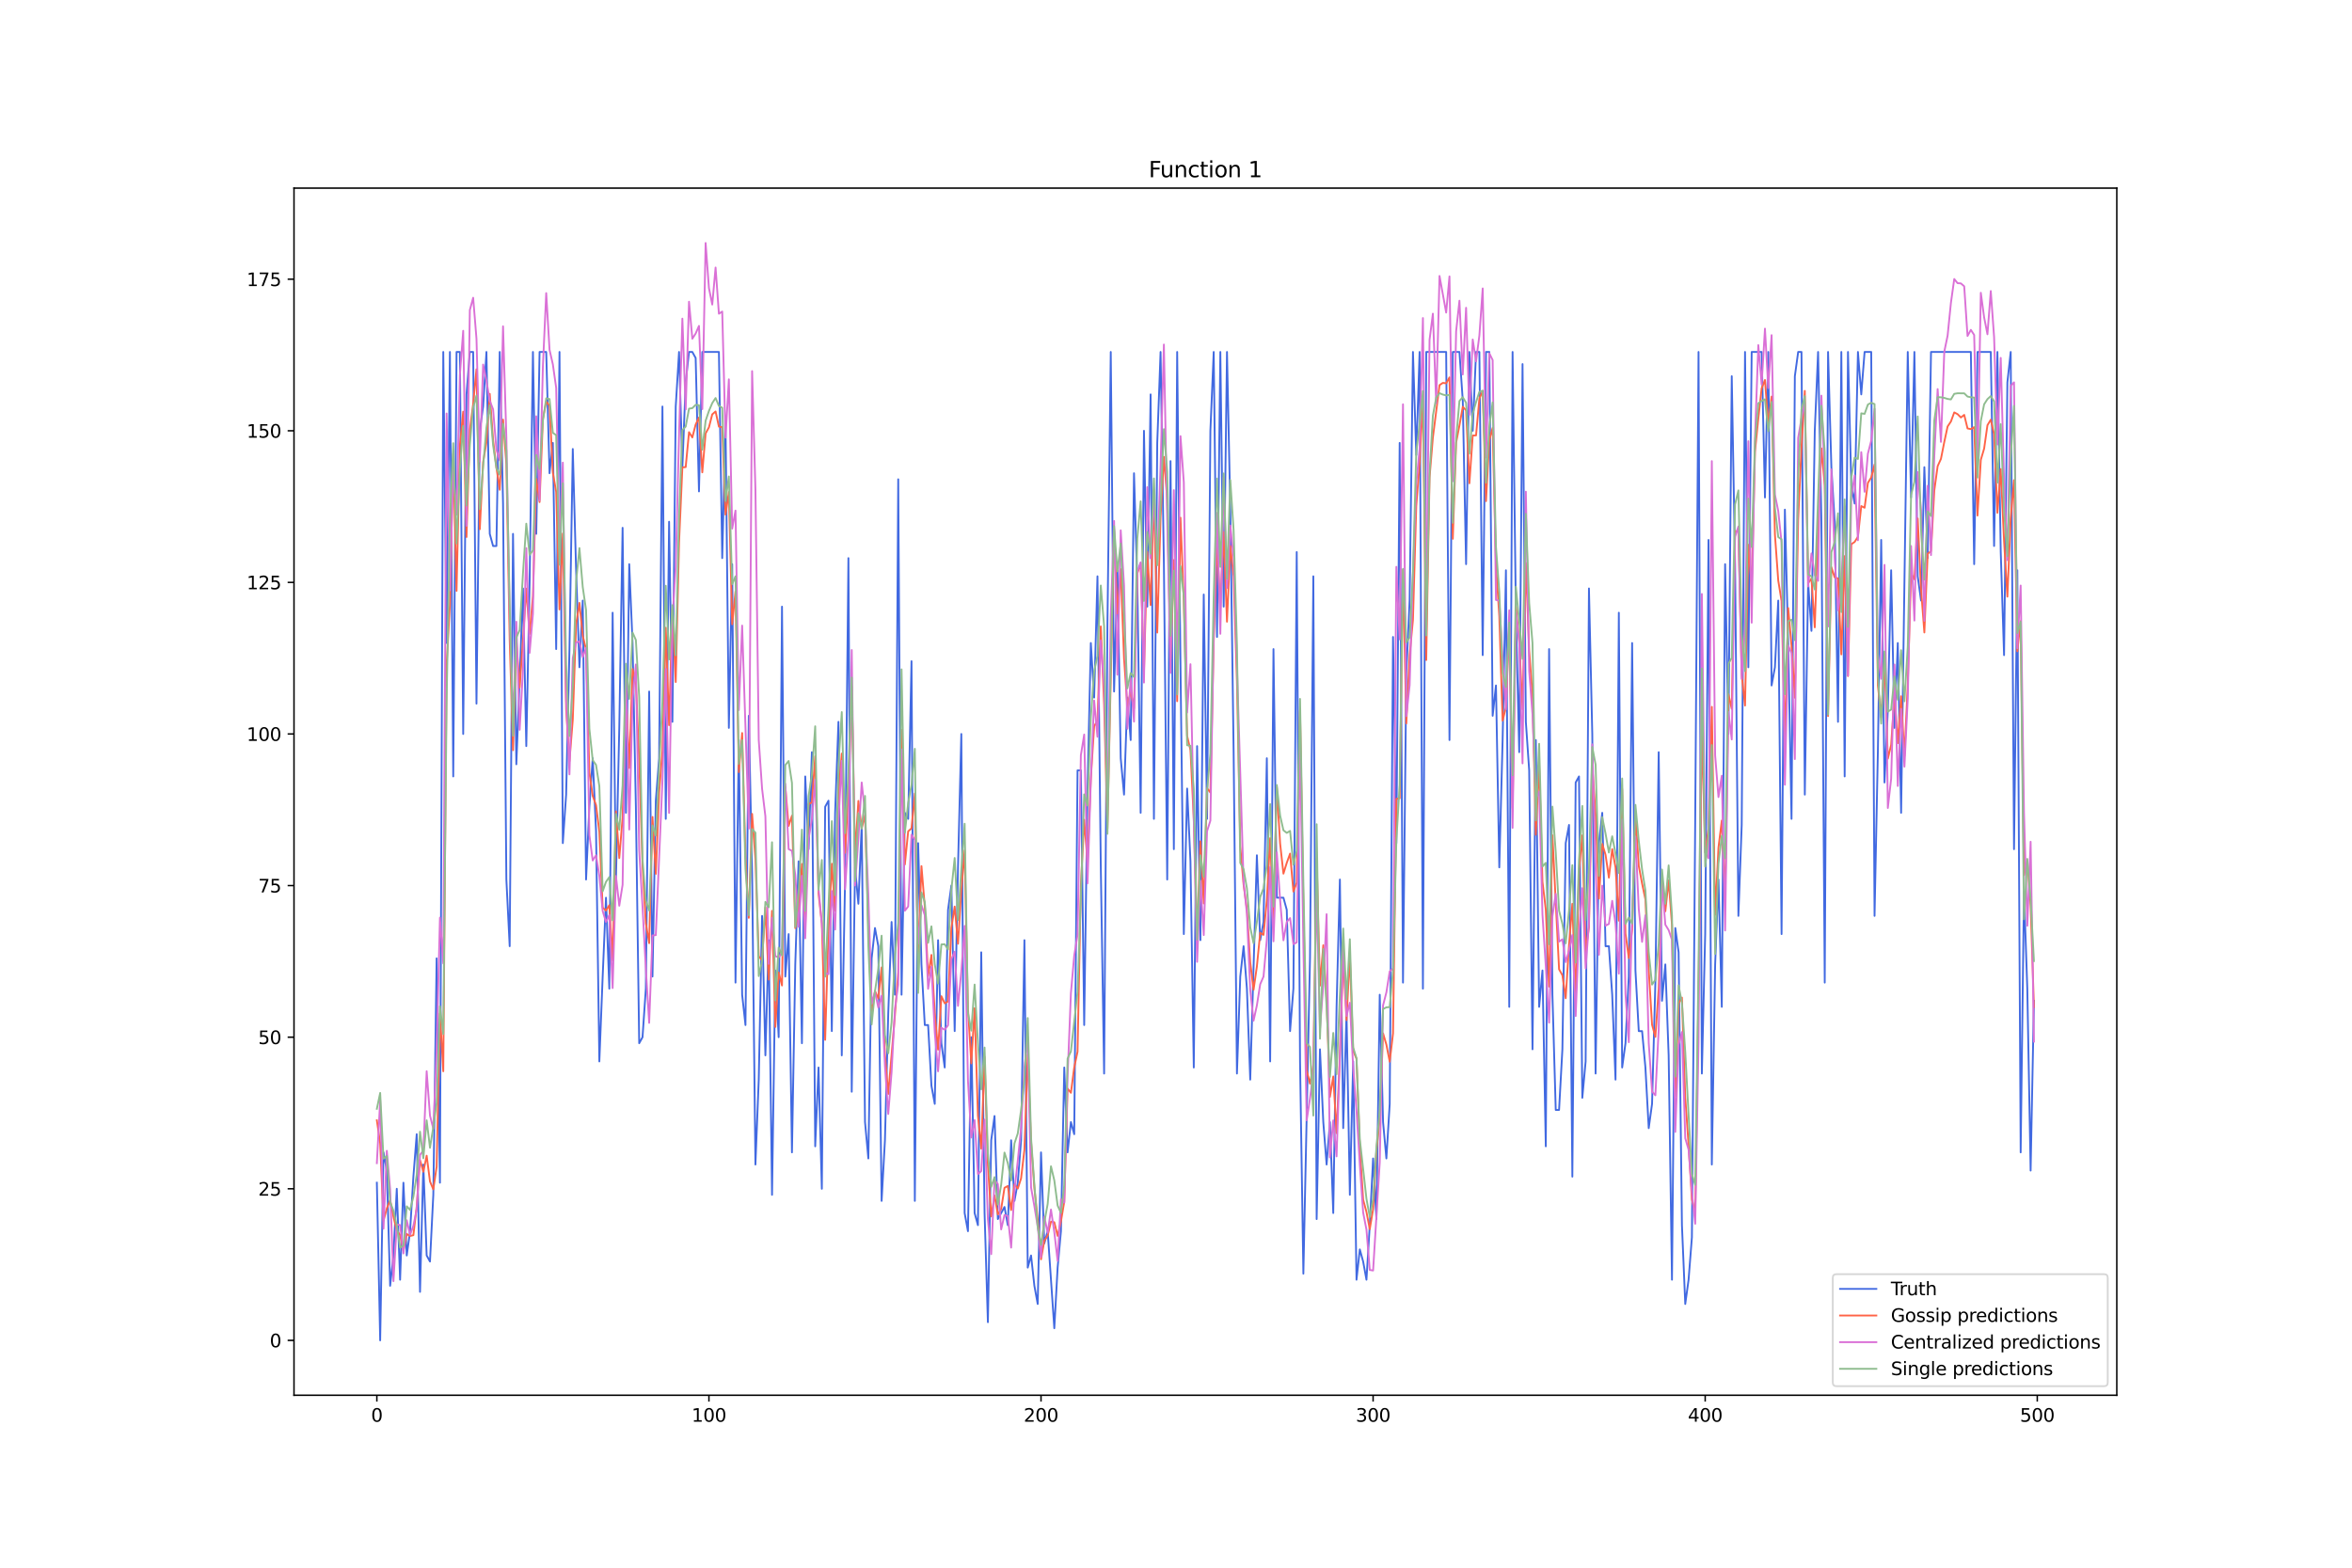 <?xml version="1.0" encoding="utf-8" standalone="no"?>
<!DOCTYPE svg PUBLIC "-//W3C//DTD SVG 1.1//EN"
  "http://www.w3.org/Graphics/SVG/1.1/DTD/svg11.dtd">
<svg xmlns:xlink="http://www.w3.org/1999/xlink" width="1296pt" height="864pt" viewBox="0 0 1296 864" xmlns="http://www.w3.org/2000/svg" version="1.1">
 <defs>
  <style type="text/css">*{stroke-linejoin: round; stroke-linecap: butt}</style>
 </defs>
 <g id="figure_1">
  <g id="patch_1">
   <path d="M 0 864 
L 1296 864 
L 1296 0 
L 0 0 
z
" style="fill: #ffffff"/>
  </g>
  <g id="axes_1">
   <g id="patch_2">
    <path d="M 162 768.96 
L 1166.4 768.96 
L 1166.4 103.68 
L 162 103.68 
z
" style="fill: #ffffff"/>
   </g>
   <g id="matplotlib.axis_1">
    <g id="xtick_1">
     <g id="line2d_1">
      <defs>
       <path id="m1604d20d12" d="M 0 0 
L 0 3.5 
" style="stroke: #000000; stroke-width: 0.8"/>
      </defs>
      <g>
       <use xlink:href="#m1604d20d12" x="207.655" y="768.96" style="stroke: #000000; stroke-width: 0.8"/>
      </g>
     </g>
     <g id="text_1">
      <!-- 0 -->
      <g transform="translate(204.473 783.558) scale(0.1 -0.1)">
       <defs>
        <path id="DejaVuSans-30" d="M 2034 4250 
Q 1547 4250 1301 3770 
Q 1056 3291 1056 2328 
Q 1056 1369 1301 889 
Q 1547 409 2034 409 
Q 2525 409 2770 889 
Q 3016 1369 3016 2328 
Q 3016 3291 2770 3770 
Q 2525 4250 2034 4250 
z
M 2034 4750 
Q 2819 4750 3233 4129 
Q 3647 3509 3647 2328 
Q 3647 1150 3233 529 
Q 2819 -91 2034 -91 
Q 1250 -91 836 529 
Q 422 1150 422 2328 
Q 422 3509 836 4129 
Q 1250 4750 2034 4750 
z
" transform="scale(0.016)"/>
       </defs>
       <use xlink:href="#DejaVuSans-30"/>
      </g>
     </g>
    </g>
    <g id="xtick_2">
     <g id="line2d_2">
      <g>
       <use xlink:href="#m1604d20d12" x="390.639" y="768.96" style="stroke: #000000; stroke-width: 0.8"/>
      </g>
     </g>
     <g id="text_2">
      <!-- 100 -->
      <g transform="translate(381.095 783.558) scale(0.1 -0.1)">
       <defs>
        <path id="DejaVuSans-31" d="M 794 531 
L 1825 531 
L 1825 4091 
L 703 3866 
L 703 4441 
L 1819 4666 
L 2450 4666 
L 2450 531 
L 3481 531 
L 3481 0 
L 794 0 
L 794 531 
z
" transform="scale(0.016)"/>
       </defs>
       <use xlink:href="#DejaVuSans-31"/>
       <use xlink:href="#DejaVuSans-30" x="63.623"/>
       <use xlink:href="#DejaVuSans-30" x="127.246"/>
      </g>
     </g>
    </g>
    <g id="xtick_3">
     <g id="line2d_3">
      <g>
       <use xlink:href="#m1604d20d12" x="573.623" y="768.96" style="stroke: #000000; stroke-width: 0.8"/>
      </g>
     </g>
     <g id="text_3">
      <!-- 200 -->
      <g transform="translate(564.079 783.558) scale(0.1 -0.1)">
       <defs>
        <path id="DejaVuSans-32" d="M 1228 531 
L 3431 531 
L 3431 0 
L 469 0 
L 469 531 
Q 828 903 1448 1529 
Q 2069 2156 2228 2338 
Q 2531 2678 2651 2914 
Q 2772 3150 2772 3378 
Q 2772 3750 2511 3984 
Q 2250 4219 1831 4219 
Q 1534 4219 1204 4116 
Q 875 4013 500 3803 
L 500 4441 
Q 881 4594 1212 4672 
Q 1544 4750 1819 4750 
Q 2544 4750 2975 4387 
Q 3406 4025 3406 3419 
Q 3406 3131 3298 2873 
Q 3191 2616 2906 2266 
Q 2828 2175 2409 1742 
Q 1991 1309 1228 531 
z
" transform="scale(0.016)"/>
       </defs>
       <use xlink:href="#DejaVuSans-32"/>
       <use xlink:href="#DejaVuSans-30" x="63.623"/>
       <use xlink:href="#DejaVuSans-30" x="127.246"/>
      </g>
     </g>
    </g>
    <g id="xtick_4">
     <g id="line2d_4">
      <g>
       <use xlink:href="#m1604d20d12" x="756.607" y="768.96" style="stroke: #000000; stroke-width: 0.8"/>
      </g>
     </g>
     <g id="text_4">
      <!-- 300 -->
      <g transform="translate(747.063 783.558) scale(0.1 -0.1)">
       <defs>
        <path id="DejaVuSans-33" d="M 2597 2516 
Q 3050 2419 3304 2112 
Q 3559 1806 3559 1356 
Q 3559 666 3084 287 
Q 2609 -91 1734 -91 
Q 1441 -91 1130 -33 
Q 819 25 488 141 
L 488 750 
Q 750 597 1062 519 
Q 1375 441 1716 441 
Q 2309 441 2620 675 
Q 2931 909 2931 1356 
Q 2931 1769 2642 2001 
Q 2353 2234 1838 2234 
L 1294 2234 
L 1294 2753 
L 1863 2753 
Q 2328 2753 2575 2939 
Q 2822 3125 2822 3475 
Q 2822 3834 2567 4026 
Q 2313 4219 1838 4219 
Q 1578 4219 1281 4162 
Q 984 4106 628 3988 
L 628 4550 
Q 988 4650 1302 4700 
Q 1616 4750 1894 4750 
Q 2613 4750 3031 4423 
Q 3450 4097 3450 3541 
Q 3450 3153 3228 2886 
Q 3006 2619 2597 2516 
z
" transform="scale(0.016)"/>
       </defs>
       <use xlink:href="#DejaVuSans-33"/>
       <use xlink:href="#DejaVuSans-30" x="63.623"/>
       <use xlink:href="#DejaVuSans-30" x="127.246"/>
      </g>
     </g>
    </g>
    <g id="xtick_5">
     <g id="line2d_5">
      <g>
       <use xlink:href="#m1604d20d12" x="939.591" y="768.96" style="stroke: #000000; stroke-width: 0.8"/>
      </g>
     </g>
     <g id="text_5">
      <!-- 400 -->
      <g transform="translate(930.047 783.558) scale(0.1 -0.1)">
       <defs>
        <path id="DejaVuSans-34" d="M 2419 4116 
L 825 1625 
L 2419 1625 
L 2419 4116 
z
M 2253 4666 
L 3047 4666 
L 3047 1625 
L 3713 1625 
L 3713 1100 
L 3047 1100 
L 3047 0 
L 2419 0 
L 2419 1100 
L 313 1100 
L 313 1709 
L 2253 4666 
z
" transform="scale(0.016)"/>
       </defs>
       <use xlink:href="#DejaVuSans-34"/>
       <use xlink:href="#DejaVuSans-30" x="63.623"/>
       <use xlink:href="#DejaVuSans-30" x="127.246"/>
      </g>
     </g>
    </g>
    <g id="xtick_6">
     <g id="line2d_6">
      <g>
       <use xlink:href="#m1604d20d12" x="1122.575" y="768.96" style="stroke: #000000; stroke-width: 0.8"/>
      </g>
     </g>
     <g id="text_6">
      <!-- 500 -->
      <g transform="translate(1113.032 783.558) scale(0.1 -0.1)">
       <defs>
        <path id="DejaVuSans-35" d="M 691 4666 
L 3169 4666 
L 3169 4134 
L 1269 4134 
L 1269 2991 
Q 1406 3038 1543 3061 
Q 1681 3084 1819 3084 
Q 2600 3084 3056 2656 
Q 3513 2228 3513 1497 
Q 3513 744 3044 326 
Q 2575 -91 1722 -91 
Q 1428 -91 1123 -41 
Q 819 9 494 109 
L 494 744 
Q 775 591 1075 516 
Q 1375 441 1709 441 
Q 2250 441 2565 725 
Q 2881 1009 2881 1497 
Q 2881 1984 2565 2268 
Q 2250 2553 1709 2553 
Q 1456 2553 1204 2497 
Q 953 2441 691 2322 
L 691 4666 
z
" transform="scale(0.016)"/>
       </defs>
       <use xlink:href="#DejaVuSans-35"/>
       <use xlink:href="#DejaVuSans-30" x="63.623"/>
       <use xlink:href="#DejaVuSans-30" x="127.246"/>
      </g>
     </g>
    </g>
   </g>
   <g id="matplotlib.axis_2">
    <g id="ytick_1">
     <g id="line2d_7">
      <defs>
       <path id="m48b8938927" d="M 0 0 
L -3.5 0 
" style="stroke: #000000; stroke-width: 0.8"/>
      </defs>
      <g>
       <use xlink:href="#m48b8938927" x="162" y="738.72" style="stroke: #000000; stroke-width: 0.8"/>
      </g>
     </g>
     <g id="text_7">
      <!-- 0 -->
      <g transform="translate(148.637 742.519) scale(0.1 -0.1)">
       <use xlink:href="#DejaVuSans-30"/>
      </g>
     </g>
    </g>
    <g id="ytick_2">
     <g id="line2d_8">
      <g>
       <use xlink:href="#m48b8938927" x="162" y="655.169" style="stroke: #000000; stroke-width: 0.8"/>
      </g>
     </g>
     <g id="text_8">
      <!-- 25 -->
      <g transform="translate(142.275 658.969) scale(0.1 -0.1)">
       <use xlink:href="#DejaVuSans-32"/>
       <use xlink:href="#DejaVuSans-35" x="63.623"/>
      </g>
     </g>
    </g>
    <g id="ytick_3">
     <g id="line2d_9">
      <g>
       <use xlink:href="#m48b8938927" x="162" y="571.619" style="stroke: #000000; stroke-width: 0.8"/>
      </g>
     </g>
     <g id="text_9">
      <!-- 50 -->
      <g transform="translate(142.275 575.418) scale(0.1 -0.1)">
       <use xlink:href="#DejaVuSans-35"/>
       <use xlink:href="#DejaVuSans-30" x="63.623"/>
      </g>
     </g>
    </g>
    <g id="ytick_4">
     <g id="line2d_10">
      <g>
       <use xlink:href="#m48b8938927" x="162" y="488.068" style="stroke: #000000; stroke-width: 0.8"/>
      </g>
     </g>
     <g id="text_10">
      <!-- 75 -->
      <g transform="translate(142.275 491.868) scale(0.1 -0.1)">
       <defs>
        <path id="DejaVuSans-37" d="M 525 4666 
L 3525 4666 
L 3525 4397 
L 1831 0 
L 1172 0 
L 2766 4134 
L 525 4134 
L 525 4666 
z
" transform="scale(0.016)"/>
       </defs>
       <use xlink:href="#DejaVuSans-37"/>
       <use xlink:href="#DejaVuSans-35" x="63.623"/>
      </g>
     </g>
    </g>
    <g id="ytick_5">
     <g id="line2d_11">
      <g>
       <use xlink:href="#m48b8938927" x="162" y="404.518" style="stroke: #000000; stroke-width: 0.8"/>
      </g>
     </g>
     <g id="text_11">
      <!-- 100 -->
      <g transform="translate(135.912 408.317) scale(0.1 -0.1)">
       <use xlink:href="#DejaVuSans-31"/>
       <use xlink:href="#DejaVuSans-30" x="63.623"/>
       <use xlink:href="#DejaVuSans-30" x="127.246"/>
      </g>
     </g>
    </g>
    <g id="ytick_6">
     <g id="line2d_12">
      <g>
       <use xlink:href="#m48b8938927" x="162" y="320.967" style="stroke: #000000; stroke-width: 0.8"/>
      </g>
     </g>
     <g id="text_12">
      <!-- 125 -->
      <g transform="translate(135.912 324.766) scale(0.1 -0.1)">
       <use xlink:href="#DejaVuSans-31"/>
       <use xlink:href="#DejaVuSans-32" x="63.623"/>
       <use xlink:href="#DejaVuSans-35" x="127.246"/>
      </g>
     </g>
    </g>
    <g id="ytick_7">
     <g id="line2d_13">
      <g>
       <use xlink:href="#m48b8938927" x="162" y="237.417" style="stroke: #000000; stroke-width: 0.8"/>
      </g>
     </g>
     <g id="text_13">
      <!-- 150 -->
      <g transform="translate(135.912 241.216) scale(0.1 -0.1)">
       <use xlink:href="#DejaVuSans-31"/>
       <use xlink:href="#DejaVuSans-35" x="63.623"/>
       <use xlink:href="#DejaVuSans-30" x="127.246"/>
      </g>
     </g>
    </g>
    <g id="ytick_8">
     <g id="line2d_14">
      <g>
       <use xlink:href="#m48b8938927" x="162" y="153.866" style="stroke: #000000; stroke-width: 0.8"/>
      </g>
     </g>
     <g id="text_14">
      <!-- 175 -->
      <g transform="translate(135.912 157.665) scale(0.1 -0.1)">
       <use xlink:href="#DejaVuSans-31"/>
       <use xlink:href="#DejaVuSans-37" x="63.623"/>
       <use xlink:href="#DejaVuSans-35" x="127.246"/>
      </g>
     </g>
    </g>
   </g>
   <g id="line2d_15">
    <path d="M 207.655 651.827 
L 209.484 738.72 
L 211.314 635.117 
L 213.144 645.143 
L 214.974 708.642 
L 216.804 691.932 
L 218.634 655.169 
L 220.463 705.3 
L 222.293 651.827 
L 224.123 691.932 
L 225.953 678.564 
L 227.783 648.485 
L 229.613 625.091 
L 231.442 711.984 
L 233.272 641.801 
L 235.102 691.932 
L 236.932 695.274 
L 238.762 658.511 
L 240.592 528.173 
L 242.422 651.827 
L 244.251 193.97 
L 246.081 354.387 
L 247.911 193.97 
L 249.741 427.912 
L 251.571 193.97 
L 253.401 193.97 
L 255.23 404.518 
L 257.06 217.365 
L 258.89 193.97 
L 260.72 193.97 
L 262.55 387.808 
L 264.38 237.417 
L 266.209 224.049 
L 268.039 193.97 
L 269.869 294.231 
L 271.699 300.915 
L 273.529 300.915 
L 275.359 193.97 
L 277.189 277.521 
L 279.018 484.726 
L 280.848 521.489 
L 282.678 294.231 
L 284.508 421.228 
L 286.338 374.44 
L 288.168 324.309 
L 289.997 411.202 
L 291.827 320.967 
L 293.657 193.97 
L 295.487 294.231 
L 297.317 193.97 
L 300.976 193.97 
L 302.806 260.811 
L 304.636 244.101 
L 306.466 357.729 
L 308.296 193.97 
L 310.126 464.674 
L 311.956 437.938 
L 313.785 357.729 
L 315.615 247.443 
L 317.445 314.283 
L 319.275 367.756 
L 321.105 330.993 
L 322.935 484.726 
L 324.764 444.622 
L 326.594 417.886 
L 328.424 457.99 
L 330.254 584.987 
L 332.084 538.199 
L 333.914 494.752 
L 335.743 544.883 
L 337.573 337.677 
L 339.403 484.726 
L 341.233 401.176 
L 343.063 290.889 
L 344.893 447.964 
L 346.723 310.941 
L 348.552 354.387 
L 350.382 444.622 
L 352.212 574.961 
L 354.042 571.619 
L 355.872 544.883 
L 357.702 381.124 
L 359.531 538.199 
L 361.361 441.28 
L 363.191 417.886 
L 365.021 224.049 
L 366.851 451.306 
L 368.681 287.547 
L 370.51 397.834 
L 372.34 224.049 
L 374.17 193.97 
L 376 257.469 
L 377.83 210.68 
L 379.66 193.97 
L 381.489 193.97 
L 383.319 197.312 
L 385.149 270.837 
L 386.979 193.97 
L 396.128 193.97 
L 397.958 307.599 
L 399.788 234.075 
L 401.618 401.176 
L 403.448 310.941 
L 405.277 541.541 
L 407.107 407.86 
L 408.937 548.225 
L 410.767 564.935 
L 412.597 394.492 
L 414.427 481.384 
L 416.256 641.801 
L 418.086 595.013 
L 419.916 504.778 
L 421.746 581.645 
L 423.576 518.147 
L 425.406 658.511 
L 427.236 534.857 
L 429.065 571.619 
L 430.895 334.335 
L 432.725 538.199 
L 434.555 514.805 
L 436.385 635.117 
L 438.215 531.515 
L 440.044 474.7 
L 441.874 574.961 
L 443.704 427.912 
L 445.534 468.016 
L 447.364 414.544 
L 449.194 631.775 
L 451.023 588.329 
L 452.853 655.169 
L 454.683 444.622 
L 456.513 441.28 
L 458.343 568.277 
L 460.173 447.964 
L 462.003 397.834 
L 463.832 581.645 
L 465.662 484.726 
L 467.492 307.599 
L 469.322 601.697 
L 471.152 478.042 
L 472.982 498.094 
L 474.811 454.648 
L 476.641 618.407 
L 478.471 638.459 
L 480.301 528.173 
L 482.131 511.462 
L 483.961 521.489 
L 485.79 661.853 
L 487.62 628.433 
L 489.45 558.251 
L 491.28 508.12 
L 493.11 548.225 
L 494.94 264.153 
L 496.77 548.225 
L 498.599 447.964 
L 500.429 451.306 
L 502.259 364.414 
L 504.089 661.853 
L 505.919 464.674 
L 507.749 531.515 
L 509.578 564.935 
L 511.408 564.935 
L 513.238 598.355 
L 515.068 608.381 
L 516.898 518.147 
L 518.728 574.961 
L 520.557 588.329 
L 522.387 501.436 
L 524.217 488.068 
L 526.047 568.277 
L 527.877 478.042 
L 529.707 404.518 
L 531.536 668.538 
L 533.366 678.564 
L 535.196 571.619 
L 537.026 668.538 
L 538.856 675.222 
L 540.686 524.831 
L 542.516 668.538 
L 544.345 728.694 
L 546.175 628.433 
L 548.005 615.065 
L 549.835 671.88 
L 553.495 665.196 
L 555.324 675.222 
L 557.154 628.433 
L 558.984 661.853 
L 560.814 651.827 
L 562.644 628.433 
L 564.474 518.147 
L 566.303 698.616 
L 568.133 691.932 
L 569.963 708.642 
L 571.793 718.668 
L 573.623 635.117 
L 575.453 685.248 
L 577.283 678.564 
L 580.942 732.036 
L 582.772 698.616 
L 584.602 678.564 
L 586.432 588.329 
L 588.262 635.117 
L 590.091 618.407 
L 591.921 625.091 
L 593.751 424.57 
L 595.581 424.57 
L 597.411 564.935 
L 599.241 434.596 
L 601.07 354.387 
L 602.9 384.466 
L 604.73 317.625 
L 606.56 478.042 
L 608.39 591.671 
L 610.22 344.361 
L 612.05 193.97 
L 613.879 381.124 
L 615.709 314.283 
L 617.539 417.886 
L 619.369 437.938 
L 621.199 384.466 
L 623.029 407.86 
L 624.858 260.811 
L 626.688 320.967 
L 628.518 447.964 
L 630.348 237.417 
L 632.178 334.335 
L 634.008 217.365 
L 635.837 451.306 
L 637.667 244.101 
L 639.497 193.97 
L 641.327 310.941 
L 643.157 484.726 
L 644.987 254.127 
L 646.817 468.016 
L 648.646 193.97 
L 650.476 367.756 
L 652.306 514.805 
L 654.136 434.596 
L 655.966 474.7 
L 657.796 588.329 
L 659.625 411.202 
L 661.455 518.147 
L 663.285 327.651 
L 665.115 451.306 
L 666.945 237.417 
L 668.775 193.97 
L 670.604 351.045 
L 672.434 193.97 
L 674.264 334.335 
L 676.094 193.97 
L 677.924 280.863 
L 679.754 414.544 
L 681.583 591.671 
L 683.413 538.199 
L 685.243 521.489 
L 687.073 544.883 
L 688.903 595.013 
L 692.563 471.358 
L 694.392 518.147 
L 696.222 508.12 
L 698.052 417.886 
L 699.882 584.987 
L 701.712 357.729 
L 703.542 494.752 
L 707.201 494.752 
L 709.031 501.436 
L 710.861 568.277 
L 712.691 544.883 
L 714.521 304.257 
L 716.35 584.987 
L 718.18 701.958 
L 721.84 528.173 
L 723.67 317.625 
L 725.5 671.88 
L 727.33 578.303 
L 729.159 618.407 
L 730.989 641.801 
L 732.819 618.407 
L 734.649 668.538 
L 736.479 554.909 
L 738.309 484.726 
L 740.138 621.749 
L 741.968 558.251 
L 743.798 658.511 
L 745.628 584.987 
L 747.458 705.3 
L 749.288 688.59 
L 751.117 695.274 
L 752.947 705.3 
L 754.777 675.222 
L 756.607 638.459 
L 758.437 671.88 
L 760.267 548.225 
L 762.097 618.407 
L 763.926 638.459 
L 765.756 608.381 
L 767.586 351.045 
L 769.416 464.674 
L 771.246 244.101 
L 773.076 541.541 
L 774.905 371.098 
L 776.735 330.993 
L 778.565 193.97 
L 780.395 250.785 
L 782.225 193.97 
L 784.055 544.883 
L 785.884 193.97 
L 796.864 193.97 
L 798.693 407.86 
L 800.523 193.97 
L 804.183 193.97 
L 806.013 220.707 
L 807.843 310.941 
L 809.672 193.97 
L 811.502 237.417 
L 813.332 193.97 
L 815.162 193.97 
L 816.992 361.071 
L 818.822 193.97 
L 820.651 193.97 
L 822.481 394.492 
L 824.311 377.782 
L 826.141 478.042 
L 827.971 407.86 
L 829.801 314.283 
L 831.63 554.909 
L 833.46 193.97 
L 835.29 337.677 
L 837.12 414.544 
L 838.95 200.654 
L 840.78 397.834 
L 842.61 424.57 
L 844.439 578.303 
L 846.269 407.86 
L 848.099 554.909 
L 849.929 534.857 
L 851.759 631.775 
L 853.589 357.729 
L 855.418 548.225 
L 857.248 611.723 
L 859.078 611.723 
L 860.908 578.303 
L 862.738 464.674 
L 864.568 454.648 
L 866.397 648.485 
L 868.227 431.254 
L 870.057 427.912 
L 871.887 605.039 
L 873.717 584.987 
L 875.547 324.309 
L 877.377 404.518 
L 879.206 591.671 
L 881.036 464.674 
L 882.866 447.964 
L 884.696 521.489 
L 886.526 521.489 
L 888.356 548.225 
L 890.185 595.013 
L 892.015 337.677 
L 893.845 588.329 
L 895.675 574.961 
L 897.505 538.199 
L 899.335 354.387 
L 901.164 534.857 
L 902.994 568.277 
L 904.824 568.277 
L 906.654 588.329 
L 908.484 621.749 
L 910.314 608.381 
L 912.144 541.541 
L 913.973 414.544 
L 915.803 551.567 
L 917.633 531.515 
L 919.463 581.645 
L 921.293 705.3 
L 923.123 511.462 
L 924.952 524.831 
L 926.782 675.222 
L 928.612 718.668 
L 930.442 705.3 
L 932.272 681.906 
L 934.102 451.306 
L 935.931 193.97 
L 937.761 591.671 
L 939.591 514.805 
L 941.421 297.573 
L 943.251 641.801 
L 945.081 531.515 
L 946.911 484.726 
L 948.74 554.909 
L 950.57 310.941 
L 952.4 404.518 
L 954.23 207.338 
L 956.06 310.941 
L 957.89 504.778 
L 959.719 454.648 
L 961.549 193.97 
L 963.379 367.756 
L 965.209 193.97 
L 970.698 193.97 
L 972.528 274.179 
L 974.358 193.97 
L 976.188 377.782 
L 978.018 367.756 
L 979.848 330.993 
L 981.678 514.805 
L 983.507 280.863 
L 985.337 354.387 
L 987.167 451.306 
L 988.997 207.338 
L 990.827 193.97 
L 992.657 193.97 
L 994.486 437.938 
L 996.316 320.967 
L 998.146 347.703 
L 999.976 237.417 
L 1001.806 193.97 
L 1003.636 287.547 
L 1005.465 541.541 
L 1007.295 193.97 
L 1009.125 257.469 
L 1010.955 287.547 
L 1012.785 397.834 
L 1014.615 193.97 
L 1016.444 427.912 
L 1018.274 193.97 
L 1020.104 267.495 
L 1021.934 277.521 
L 1023.764 193.97 
L 1025.594 217.365 
L 1027.424 193.97 
L 1031.083 193.97 
L 1032.913 504.778 
L 1034.743 414.544 
L 1036.573 297.573 
L 1038.403 431.254 
L 1040.232 391.15 
L 1042.062 314.283 
L 1043.892 401.176 
L 1045.722 354.387 
L 1047.552 447.964 
L 1051.211 193.97 
L 1053.041 274.179 
L 1054.871 193.97 
L 1056.701 317.625 
L 1058.531 330.993 
L 1060.361 257.469 
L 1062.191 307.599 
L 1064.02 193.97 
L 1085.978 193.97 
L 1087.808 310.941 
L 1089.638 193.97 
L 1096.958 193.97 
L 1098.787 300.915 
L 1100.617 193.97 
L 1102.447 304.257 
L 1104.277 361.071 
L 1106.107 210.68 
L 1107.937 193.97 
L 1109.766 468.016 
L 1111.596 314.283 
L 1113.426 635.117 
L 1115.256 491.41 
L 1117.086 544.883 
L 1118.916 645.143 
L 1120.745 551.567 
L 1120.745 551.567 
" clip-path="url(#p9dfcf8abaa)" style="fill: none; stroke: #4169e1; stroke-linecap: square"/>
   </g>
   <g id="line2d_16">
    <path d="M 207.655 617.417 
L 209.484 630.179 
L 211.314 672.78 
L 213.144 666.004 
L 214.974 661.406 
L 216.804 670.586 
L 218.634 678.328 
L 220.463 680.583 
L 222.293 689.298 
L 224.123 680.119 
L 225.953 681.184 
L 227.783 680.749 
L 229.613 664.881 
L 231.442 639.356 
L 233.272 645.791 
L 235.102 636.932 
L 236.932 651.156 
L 238.762 655.499 
L 240.592 643.087 
L 242.422 558.583 
L 244.251 590.413 
L 246.081 366.494 
L 247.911 333.397 
L 249.741 249.977 
L 251.571 325.67 
L 253.401 245.454 
L 255.23 226.887 
L 257.06 295.972 
L 258.89 237.021 
L 260.72 222.614 
L 262.55 203.528 
L 264.38 291.676 
L 266.209 254.665 
L 268.039 243.938 
L 269.869 217.072 
L 271.699 242.498 
L 273.529 257.665 
L 275.359 269.949 
L 277.189 231.25 
L 279.018 255.818 
L 280.848 352.598 
L 282.678 413.475 
L 284.508 352.581 
L 286.338 378.936 
L 288.168 352.701 
L 289.997 324.384 
L 291.827 349.456 
L 293.657 328.513 
L 295.487 263.907 
L 297.317 276.71 
L 299.147 230.86 
L 300.976 221.354 
L 302.806 223.557 
L 304.636 260.559 
L 306.466 271.09 
L 308.296 335.898 
L 310.126 294.018 
L 311.956 391.003 
L 313.785 419.522 
L 315.615 396.606 
L 317.445 344.102 
L 319.275 332.269 
L 321.105 350.271 
L 322.935 358.101 
L 324.764 425.751 
L 326.594 438.648 
L 328.424 443.73 
L 330.254 458.332 
L 332.084 500.242 
L 333.914 501.836 
L 335.743 498.878 
L 337.573 529.314 
L 339.403 447.182 
L 341.233 472.912 
L 343.063 450.476 
L 344.893 380.494 
L 346.723 423.293 
L 348.552 368.72 
L 350.382 375.856 
L 352.212 419.378 
L 354.042 477.049 
L 355.872 508.858 
L 357.702 519.814 
L 359.531 450.241 
L 361.361 481.612 
L 363.191 436.681 
L 365.021 413.786 
L 366.851 345.939 
L 368.681 399.677 
L 370.51 335.689 
L 372.34 375.877 
L 374.17 298.992 
L 376 257.557 
L 377.83 257.426 
L 379.66 238.181 
L 381.489 241.088 
L 383.319 233.98 
L 385.149 230.085 
L 386.979 260.323 
L 388.809 238.864 
L 390.639 235.514 
L 392.469 228.351 
L 394.298 226.771 
L 396.128 235.133 
L 397.958 235.388 
L 399.788 283.634 
L 401.618 271.158 
L 403.448 344.029 
L 405.277 325.953 
L 407.107 425.54 
L 408.937 403.991 
L 410.767 472.404 
L 412.597 505.862 
L 414.427 448.555 
L 416.256 473.615 
L 418.086 526.938 
L 419.916 529.401 
L 421.746 500.095 
L 423.576 539.919 
L 425.406 501.993 
L 427.236 565.978 
L 429.065 535.939 
L 430.895 543.13 
L 432.725 433.57 
L 434.555 455.17 
L 436.385 449.55 
L 438.215 511.519 
L 440.044 501.938 
L 441.874 476.121 
L 443.704 511.249 
L 445.534 443.122 
L 447.364 442.285 
L 449.194 416.829 
L 451.023 492.543 
L 452.853 508.826 
L 454.683 573.091 
L 456.513 513.087 
L 458.343 476.019 
L 460.173 501.933 
L 462.003 438.612 
L 463.832 415.312 
L 465.662 470.024 
L 467.492 436.743 
L 469.322 378.377 
L 471.152 471.225 
L 472.982 441.407 
L 474.811 456.464 
L 476.641 449.251 
L 478.471 510.308 
L 480.301 559.536 
L 482.131 546.099 
L 483.961 550.358 
L 485.79 533.142 
L 487.62 581.077 
L 489.45 602.906 
L 493.11 559.709 
L 494.94 535.855 
L 496.77 402.231 
L 498.599 476.429 
L 500.429 458.145 
L 502.259 456.546 
L 504.089 437.295 
L 505.919 527.082 
L 507.749 477.345 
L 509.578 499.658 
L 511.408 537.883 
L 513.238 526.291 
L 515.068 558.159 
L 516.898 578.489 
L 518.728 549.039 
L 520.557 552.966 
L 522.387 551.915 
L 524.217 511.448 
L 526.047 499.631 
L 527.877 520.13 
L 529.707 490.399 
L 531.536 468.659 
L 533.366 555.82 
L 535.196 586.063 
L 537.026 555.633 
L 538.856 614.907 
L 540.686 633.085 
L 542.516 582.447 
L 544.345 642.279 
L 546.175 670.419 
L 548.005 658.872 
L 549.835 669.32 
L 551.665 666.346 
L 553.495 654.628 
L 555.324 653.635 
L 557.154 666.924 
L 558.984 652.737 
L 560.814 655.067 
L 562.644 649.429 
L 564.474 633.646 
L 566.303 581.279 
L 568.133 629.26 
L 569.963 654.725 
L 571.793 671.86 
L 573.623 694.06 
L 575.453 683.779 
L 577.283 680.936 
L 579.112 673.258 
L 580.942 673.615 
L 582.772 681.147 
L 584.602 673.16 
L 586.432 662.302 
L 588.262 599.949 
L 590.091 602.284 
L 591.921 588.294 
L 593.751 579.6 
L 595.581 488.117 
L 597.411 451.818 
L 599.241 475.22 
L 601.07 429.117 
L 602.9 400.298 
L 604.73 397.078 
L 606.56 345.238 
L 608.39 388.327 
L 610.22 456.676 
L 613.879 291.853 
L 615.709 338.172 
L 617.539 313.699 
L 619.369 362.92 
L 621.199 389.25 
L 623.029 381.112 
L 624.858 390.384 
L 626.688 315.966 
L 628.518 310.423 
L 630.348 370.698 
L 632.178 304.234 
L 634.008 333.502 
L 635.837 272.877 
L 637.667 348.633 
L 639.497 284.941 
L 641.327 251.805 
L 643.157 275.257 
L 644.987 363.069 
L 646.817 308.635 
L 648.646 386.462 
L 650.476 285.295 
L 652.306 331.684 
L 654.136 405.61 
L 655.966 413.372 
L 657.796 451.693 
L 659.625 516.347 
L 661.455 463.663 
L 663.285 497.908 
L 665.115 434.458 
L 666.945 436.788 
L 668.775 353.804 
L 670.604 299.338 
L 672.434 334.72 
L 674.264 293.265 
L 676.094 342.647 
L 677.924 300.852 
L 679.754 317.712 
L 681.583 375.484 
L 683.413 466.366 
L 685.243 487.564 
L 687.073 501.072 
L 688.903 530.427 
L 690.733 545.502 
L 692.563 532.726 
L 694.392 514.067 
L 696.222 515.238 
L 698.052 496.173 
L 699.882 461.932 
L 701.712 506.05 
L 703.542 433.822 
L 705.371 464.867 
L 707.201 481.497 
L 709.031 475.541 
L 710.861 470.447 
L 712.691 491.353 
L 714.521 486.441 
L 716.35 391.401 
L 718.18 498.686 
L 720.01 590.035 
L 721.84 597.241 
L 723.67 586.848 
L 725.5 472.937 
L 727.33 543.227 
L 729.159 520.945 
L 730.989 551.046 
L 732.819 604.546 
L 734.649 593.261 
L 736.479 624.54 
L 738.309 581.315 
L 740.138 527.425 
L 741.968 562.23 
L 743.798 526.068 
L 745.628 579.088 
L 747.458 583.515 
L 749.288 631.937 
L 751.117 661.165 
L 752.947 667.944 
L 754.777 677.405 
L 756.607 666.394 
L 758.437 634.085 
L 760.267 616.682 
L 762.097 569.509 
L 763.926 575.719 
L 765.756 585.121 
L 767.586 569.527 
L 769.416 440.311 
L 771.246 439.966 
L 773.076 314.064 
L 774.905 398.684 
L 776.735 360.998 
L 778.565 341.639 
L 780.395 278.857 
L 782.225 255.447 
L 784.055 219.722 
L 785.884 363.759 
L 787.714 263.109 
L 789.544 241.151 
L 793.204 212.249 
L 795.034 211.02 
L 796.864 211.239 
L 798.693 207.984 
L 800.523 296.956 
L 802.353 243.958 
L 804.183 234.433 
L 806.013 224.177 
L 807.843 226.134 
L 809.672 266.352 
L 811.502 240.006 
L 813.332 239.969 
L 815.162 219.637 
L 816.992 215.499 
L 818.822 276.194 
L 820.651 242.491 
L 822.481 235.826 
L 824.311 311.272 
L 826.141 339.821 
L 827.971 397.152 
L 829.801 389.796 
L 831.63 344.692 
L 833.46 445.432 
L 835.29 334.338 
L 837.12 353.68 
L 838.95 390.889 
L 840.78 310.273 
L 842.61 358.456 
L 844.439 383.232 
L 846.269 460.055 
L 848.099 420.705 
L 849.929 485.947 
L 851.759 501.286 
L 853.589 543.745 
L 855.418 460.362 
L 859.078 534.207 
L 860.908 537.474 
L 862.738 550.16 
L 864.568 520.718 
L 866.397 498.11 
L 868.227 551.271 
L 870.057 479.429 
L 871.887 460.424 
L 873.717 524.593 
L 875.547 511.005 
L 877.377 422.036 
L 879.206 448.888 
L 881.036 495.278 
L 882.866 465.097 
L 884.696 471.122 
L 886.526 483.695 
L 888.356 467.966 
L 890.185 478.014 
L 892.015 507.408 
L 893.845 434.854 
L 895.675 514.532 
L 897.505 528.023 
L 899.335 512.457 
L 901.164 449.453 
L 902.994 477.228 
L 904.824 486.955 
L 906.654 495.672 
L 908.484 534.439 
L 910.314 564.762 
L 912.144 571.479 
L 913.973 545.054 
L 915.803 485.387 
L 917.633 502.254 
L 919.463 485.205 
L 921.293 509.804 
L 923.123 604.136 
L 924.952 552.922 
L 926.782 549.809 
L 928.612 604.89 
L 930.442 631.111 
L 932.272 661.031 
L 934.102 668.305 
L 935.931 545.42 
L 937.761 401.129 
L 939.591 469.912 
L 941.421 456.701 
L 943.251 389.563 
L 945.081 504.182 
L 946.911 467.122 
L 948.74 452.213 
L 950.57 495.345 
L 952.4 382.641 
L 954.23 390.667 
L 956.06 292.647 
L 957.89 293.101 
L 959.719 372.05 
L 961.549 388.848 
L 963.379 300.229 
L 965.209 323.452 
L 967.039 248.855 
L 968.869 230.536 
L 970.698 214.014 
L 972.528 209.419 
L 974.358 233.811 
L 976.188 218.527 
L 978.018 294.615 
L 979.848 319.946 
L 981.678 331.243 
L 983.507 408.203 
L 985.337 335.078 
L 987.167 355.945 
L 988.997 384.541 
L 990.827 286.447 
L 992.657 246.472 
L 994.486 215.436 
L 996.316 321.364 
L 998.146 318.855 
L 999.976 345.75 
L 1001.806 289.075 
L 1003.636 247.099 
L 1005.465 267.538 
L 1007.295 394.638 
L 1009.125 312.586 
L 1010.955 318.236 
L 1012.785 318.816 
L 1014.615 360.659 
L 1016.444 306.485 
L 1018.274 372.589 
L 1020.104 299.924 
L 1021.934 298.696 
L 1023.764 295.778 
L 1025.594 278.904 
L 1027.424 279.836 
L 1029.253 266.108 
L 1031.083 263.152 
L 1032.913 255.971 
L 1034.743 377.676 
L 1036.573 395.211 
L 1038.403 363.658 
L 1040.232 418.133 
L 1042.062 410.547 
L 1043.892 382.679 
L 1045.722 409.577 
L 1047.552 383.735 
L 1049.382 416.681 
L 1051.211 377.19 
L 1053.041 315.995 
L 1054.871 319.278 
L 1056.701 285.738 
L 1058.531 324.784 
L 1060.361 348.579 
L 1062.191 305.112 
L 1064.02 303.832 
L 1065.85 270.208 
L 1067.68 256.919 
L 1069.51 252.876 
L 1071.34 243.572 
L 1073.17 235.067 
L 1074.999 232.3 
L 1076.829 227.288 
L 1078.659 228.243 
L 1080.489 230.09 
L 1082.319 228.646 
L 1084.149 236.129 
L 1085.978 236.493 
L 1087.808 235.409 
L 1089.638 284.142 
L 1091.468 253.431 
L 1093.298 247.229 
L 1095.128 234.343 
L 1096.958 231.312 
L 1098.787 239.304 
L 1100.617 282.616 
L 1102.447 258.512 
L 1104.277 298.188 
L 1106.107 328.837 
L 1107.937 285.486 
L 1109.766 264.638 
L 1111.596 358.936 
L 1113.426 342.308 
L 1115.256 482.312 
L 1117.086 474.582 
L 1118.916 499.026 
L 1120.745 555.048 
L 1120.745 555.048 
" clip-path="url(#p9dfcf8abaa)" style="fill: none; stroke: #ff6347; stroke-linecap: square"/>
   </g>
   <g id="line2d_17">
    <path d="M 207.655 641.052 
L 209.484 606.438 
L 211.314 677.178 
L 213.144 634.248 
L 214.974 655.562 
L 216.804 706.08 
L 218.634 674.854 
L 220.463 675.155 
L 222.293 690.812 
L 224.123 672.508 
L 225.953 680.532 
L 227.783 675.6 
L 229.613 666.445 
L 231.442 636.46 
L 233.272 634.053 
L 235.102 590.383 
L 236.932 614.834 
L 238.762 622.074 
L 240.592 579.112 
L 242.422 505.752 
L 244.251 530.958 
L 246.081 227.88 
L 247.911 325.346 
L 249.741 258.809 
L 251.571 283.692 
L 253.401 206.694 
L 255.23 182.302 
L 257.06 289.794 
L 258.89 170.876 
L 260.72 164.095 
L 262.55 186.658 
L 264.38 254.414 
L 266.209 200.898 
L 268.039 209.759 
L 269.869 220.843 
L 271.699 225.56 
L 273.529 247.746 
L 275.359 253.708 
L 277.189 179.855 
L 279.018 240.943 
L 280.848 339.921 
L 282.678 398.243 
L 284.508 342.663 
L 286.338 402.237 
L 288.168 369.382 
L 289.997 302.046 
L 291.827 359.82 
L 293.657 338.243 
L 295.487 229.401 
L 297.317 275.809 
L 299.147 201.942 
L 300.976 161.549 
L 302.806 192.812 
L 304.636 200.819 
L 306.466 213.737 
L 308.296 301.162 
L 310.126 254.958 
L 311.956 385.384 
L 313.785 426.77 
L 315.615 362.719 
L 317.445 354.063 
L 319.275 353.476 
L 321.105 362.096 
L 322.935 356.993 
L 324.764 460.286 
L 326.594 474.24 
L 328.424 471.379 
L 330.254 482.684 
L 332.084 502.098 
L 333.914 508.137 
L 335.743 504.268 
L 337.573 544.553 
L 339.403 482.783 
L 341.233 499.179 
L 343.063 487.643 
L 344.893 370.392 
L 346.723 457.183 
L 348.552 385.346 
L 350.382 366.187 
L 352.212 468.582 
L 354.042 499.656 
L 355.872 533.955 
L 357.702 563.74 
L 359.531 515.551 
L 361.361 515.38 
L 365.021 430.221 
L 366.851 368.653 
L 368.681 448.037 
L 370.51 340.995 
L 372.34 312.24 
L 374.17 239.559 
L 376 175.607 
L 377.83 225.651 
L 379.66 166.286 
L 381.489 186.69 
L 383.319 183.821 
L 385.149 179.606 
L 386.979 225.479 
L 388.809 133.92 
L 390.639 158.78 
L 392.469 167.85 
L 394.298 147.434 
L 396.128 172.901 
L 397.958 171.698 
L 399.788 241.184 
L 401.618 209.057 
L 403.448 291.338 
L 405.277 281.403 
L 407.107 391.358 
L 408.937 344.783 
L 412.597 456.669 
L 414.427 204.531 
L 416.256 269.995 
L 418.086 407.853 
L 419.916 434.659 
L 421.746 449.91 
L 423.576 531.217 
L 425.406 505.766 
L 427.236 526.969 
L 429.065 527.635 
L 430.895 524.888 
L 432.725 431.972 
L 434.555 467.988 
L 436.385 468.922 
L 438.215 482.221 
L 440.044 510.797 
L 441.874 482.701 
L 443.704 517.135 
L 445.534 462.349 
L 447.364 451.518 
L 449.194 429.733 
L 451.023 489.176 
L 452.853 509.474 
L 454.683 536.373 
L 456.513 536.886 
L 458.343 491.066 
L 460.173 512.3 
L 462.003 452.301 
L 463.832 419.355 
L 465.662 490.084 
L 467.492 461.773 
L 469.322 358.246 
L 471.152 488.046 
L 472.982 462.41 
L 474.811 431.252 
L 476.641 448.277 
L 478.471 493.024 
L 480.301 553.167 
L 482.131 546.541 
L 483.961 555.245 
L 485.79 548.75 
L 487.62 587.456 
L 489.45 613.937 
L 491.28 590.861 
L 493.11 556.017 
L 494.94 542.724 
L 496.77 413.038 
L 498.599 501.931 
L 500.429 499.588 
L 502.259 459.992 
L 504.089 462.842 
L 505.919 520.12 
L 507.749 498.883 
L 509.578 504.355 
L 511.408 544.981 
L 513.238 532.82 
L 515.068 568.93 
L 516.898 590.434 
L 518.728 566.433 
L 520.557 567.513 
L 522.387 565.057 
L 524.217 528.634 
L 526.047 524.514 
L 527.877 554.358 
L 529.707 535.362 
L 531.536 510.315 
L 533.366 595.572 
L 535.196 626.93 
L 537.026 617.315 
L 538.856 647.093 
L 540.686 645.4 
L 542.516 617.046 
L 544.345 671.848 
L 546.175 691.189 
L 548.005 650.408 
L 549.835 652.538 
L 551.665 677.566 
L 553.495 669.623 
L 555.324 670.179 
L 557.154 687.609 
L 558.984 656.311 
L 560.814 639.671 
L 562.644 621.558 
L 564.474 588.487 
L 566.303 572.188 
L 568.133 654.454 
L 569.963 664.768 
L 571.793 676.052 
L 573.623 692.824 
L 575.453 670.524 
L 577.283 679.477 
L 579.112 666.611 
L 580.942 679.068 
L 582.772 694.876 
L 584.602 660.954 
L 586.432 662.893 
L 588.262 593.308 
L 590.091 547.385 
L 591.921 526.645 
L 593.751 515.149 
L 595.581 416.218 
L 597.411 404.819 
L 599.241 486.86 
L 601.07 430.052 
L 602.9 386.088 
L 604.73 406.046 
L 606.56 352.981 
L 608.39 378.366 
L 610.22 445.855 
L 612.05 339.784 
L 613.879 287.125 
L 615.709 371.859 
L 617.539 292.283 
L 619.369 322.691 
L 621.199 401.648 
L 623.029 373.729 
L 624.858 397.719 
L 626.688 315.183 
L 628.518 309.9 
L 630.348 376.183 
L 632.178 268.468 
L 634.008 307.707 
L 635.837 275.196 
L 637.667 310.467 
L 639.497 256.541 
L 641.327 189.888 
L 643.157 286.366 
L 644.987 370.869 
L 646.817 270.127 
L 648.646 368.398 
L 650.476 240.365 
L 652.306 265.823 
L 654.136 392.729 
L 655.966 366.055 
L 657.796 451.733 
L 659.625 530.112 
L 661.455 485.399 
L 663.285 515.353 
L 665.115 458.075 
L 666.945 452.282 
L 668.775 349.119 
L 670.604 282.631 
L 672.434 349.317 
L 674.264 263.14 
L 676.094 324.063 
L 677.924 289.607 
L 679.754 307.228 
L 685.243 485.911 
L 687.073 503.619 
L 688.903 545.565 
L 690.733 562.543 
L 692.563 554.122 
L 694.392 542.421 
L 696.222 538.226 
L 698.052 517.771 
L 699.882 477.891 
L 701.712 518.793 
L 703.542 469.756 
L 705.371 496.014 
L 707.201 518.232 
L 709.031 508.069 
L 710.861 505.993 
L 712.691 520.325 
L 714.521 519.389 
L 716.35 408.752 
L 718.18 520.645 
L 720.01 617.47 
L 721.84 605.366 
L 723.67 591.237 
L 725.5 489.438 
L 727.33 567.218 
L 729.159 542.72 
L 730.989 503.842 
L 732.819 637.894 
L 734.649 617.486 
L 736.479 637.318 
L 738.309 582.949 
L 740.138 521.288 
L 741.968 559.939 
L 743.798 552.631 
L 745.628 588.337 
L 747.458 611.987 
L 749.288 642.154 
L 751.117 668.225 
L 752.947 677.726 
L 754.777 699.911 
L 756.607 700.229 
L 760.267 640.621 
L 762.097 554.093 
L 763.926 546.929 
L 765.756 535.349 
L 767.586 533.748 
L 769.416 312.397 
L 771.246 352.418 
L 773.076 222.829 
L 774.905 394.695 
L 776.735 377.665 
L 778.565 316.539 
L 780.395 266.461 
L 782.225 247.548 
L 784.055 175.28 
L 785.884 332.161 
L 787.714 187.235 
L 789.544 172.865 
L 791.374 222.277 
L 793.204 152.092 
L 796.864 172.29 
L 798.693 152.339 
L 800.523 265.25 
L 802.353 182.58 
L 804.183 165.731 
L 806.013 206.391 
L 807.843 169.62 
L 809.672 228.628 
L 811.502 187.111 
L 813.332 199.165 
L 815.162 184.92 
L 816.992 158.956 
L 818.822 252.176 
L 820.651 194.721 
L 822.481 198.437 
L 824.311 330.645 
L 826.141 331.051 
L 827.971 362.766 
L 829.801 391.042 
L 831.63 336.371 
L 833.46 456.259 
L 835.29 337.318 
L 837.12 353.154 
L 838.95 420.72 
L 840.78 270.987 
L 842.61 369.898 
L 844.439 393.683 
L 846.269 440.169 
L 848.099 436.306 
L 849.929 504.034 
L 851.759 532.474 
L 853.589 563.633 
L 855.418 504.971 
L 857.248 492.65 
L 859.078 518.981 
L 860.908 517.703 
L 862.738 530.251 
L 864.568 523.678 
L 866.397 515.354 
L 868.227 559.977 
L 870.057 513.607 
L 871.887 489.491 
L 873.717 533.696 
L 875.547 508.956 
L 877.377 410.247 
L 879.206 478.844 
L 881.036 526.222 
L 882.866 488.116 
L 884.696 510.171 
L 886.526 509.203 
L 888.356 496.474 
L 890.185 509.014 
L 892.015 536.623 
L 893.845 451.585 
L 895.675 547.769 
L 897.505 574.396 
L 899.335 503.029 
L 901.164 461.097 
L 902.994 500.971 
L 904.824 519.079 
L 906.654 504.438 
L 908.484 574.8 
L 910.314 601.578 
L 912.144 603.652 
L 913.973 567.443 
L 915.803 486.247 
L 917.633 509.619 
L 919.463 512.608 
L 921.293 517.94 
L 923.123 623.844 
L 924.952 575.772 
L 926.782 568.787 
L 928.612 627.328 
L 930.442 633.607 
L 932.272 657.06 
L 934.102 674.458 
L 935.931 574.35 
L 937.761 327.36 
L 939.591 469.676 
L 941.421 473.024 
L 943.251 254.14 
L 945.081 416.332 
L 946.911 439.292 
L 948.74 427.524 
L 950.57 512.827 
L 952.4 392.383 
L 954.23 407.539 
L 956.06 295.77 
L 957.89 290.164 
L 959.719 374.169 
L 961.549 346.013 
L 963.379 243.152 
L 965.209 343.186 
L 967.039 241.226 
L 968.869 190.2 
L 970.698 211.857 
L 972.528 181.119 
L 974.358 213.912 
L 976.188 184.706 
L 978.018 272.634 
L 979.848 281.636 
L 981.678 298.998 
L 983.507 432.506 
L 985.337 355.745 
L 987.167 359.956 
L 988.997 418.36 
L 990.827 241.387 
L 992.657 230.433 
L 994.486 221.79 
L 996.316 323.252 
L 998.146 305.005 
L 999.976 316.934 
L 1001.806 320.125 
L 1003.636 218.031 
L 1005.465 263.822 
L 1007.295 345.297 
L 1009.125 258.685 
L 1010.955 307.601 
L 1012.785 336.353 
L 1014.615 322.838 
L 1016.444 278.99 
L 1018.274 372.372 
L 1020.104 273.846 
L 1021.934 262.028 
L 1023.764 297.761 
L 1025.594 249.211 
L 1027.424 271.067 
L 1029.253 250.023 
L 1031.083 242.912 
L 1032.913 225.303 
L 1034.743 360.42 
L 1036.573 374.1 
L 1038.403 311.319 
L 1040.232 445.318 
L 1042.062 429.16 
L 1043.892 366.249 
L 1045.722 433.187 
L 1047.552 390.648 
L 1049.382 422.521 
L 1051.211 384.984 
L 1053.041 300.914 
L 1054.871 342.004 
L 1056.701 260.153 
L 1058.531 281.33 
L 1060.361 342.147 
L 1062.191 267.69 
L 1064.02 305.934 
L 1065.85 250.769 
L 1067.68 214.433 
L 1069.51 243.534 
L 1071.34 193.824 
L 1073.17 184.997 
L 1074.999 166.884 
L 1076.829 153.765 
L 1078.659 156.065 
L 1080.489 156.189 
L 1082.319 157.777 
L 1084.149 185.173 
L 1085.978 181.785 
L 1087.808 184.603 
L 1089.638 260.005 
L 1091.468 161.351 
L 1093.298 174.93 
L 1095.128 184.232 
L 1096.958 160.39 
L 1098.787 185.785 
L 1100.617 244.986 
L 1102.447 197.252 
L 1104.277 264.609 
L 1106.107 308.701 
L 1107.937 212.679 
L 1109.766 210.71 
L 1111.596 357.258 
L 1113.426 322.703 
L 1115.256 447.984 
L 1117.086 510.22 
L 1118.916 463.909 
L 1120.745 574.051 
L 1120.745 574.051 
" clip-path="url(#p9dfcf8abaa)" style="fill: none; stroke: #da70d6; stroke-linecap: square"/>
   </g>
   <g id="line2d_18">
    <path d="M 207.655 611.097 
L 209.484 602.34 
L 211.314 638.557 
L 213.144 637.161 
L 214.974 662.488 
L 216.804 667.282 
L 218.634 675.414 
L 220.463 687.602 
L 222.293 686.47 
L 224.123 664.821 
L 225.953 666.876 
L 227.783 659.556 
L 229.613 647.552 
L 231.442 623.707 
L 233.272 638.346 
L 235.102 617.44 
L 236.932 632.572 
L 238.762 621.097 
L 240.592 608.058 
L 242.422 554.554 
L 244.251 569.923 
L 246.081 387.289 
L 247.911 286.814 
L 249.741 244.236 
L 251.571 299.558 
L 253.401 258.635 
L 255.23 234.719 
L 257.06 278.64 
L 258.89 245.158 
L 260.72 224.522 
L 262.55 218.024 
L 264.38 280.606 
L 266.209 257.016 
L 268.039 235.649 
L 269.869 223.343 
L 271.699 245.305 
L 273.529 257.961 
L 275.359 261.594 
L 277.189 233.513 
L 279.018 248.18 
L 280.848 333.556 
L 282.678 405.488 
L 284.508 351.403 
L 286.338 347.265 
L 288.168 315.954 
L 289.997 288.611 
L 291.827 305.779 
L 293.657 303.357 
L 295.487 250.784 
L 297.317 258.54 
L 299.147 231.928 
L 300.976 219.51 
L 302.806 219.919 
L 304.636 238.53 
L 306.466 239.823 
L 308.296 311.29 
L 310.126 266.323 
L 311.956 366.466 
L 313.785 405.609 
L 315.615 378.06 
L 317.445 320.52 
L 319.275 302.064 
L 321.105 323.538 
L 322.935 336.22 
L 324.764 401.707 
L 326.594 418.953 
L 328.424 421.537 
L 330.254 433.285 
L 332.084 491.25 
L 333.914 486.016 
L 335.743 483.385 
L 337.573 507.239 
L 339.403 448.585 
L 341.233 457.309 
L 343.063 432.893 
L 344.893 365.801 
L 346.723 385.189 
L 348.552 348.599 
L 350.382 352.723 
L 352.212 384.147 
L 354.042 473.715 
L 355.872 496.413 
L 357.702 501.783 
L 359.531 454.939 
L 361.361 460.463 
L 365.021 386.621 
L 366.851 322.834 
L 368.681 363.43 
L 370.51 333.512 
L 372.34 361.096 
L 374.17 284.458 
L 376 237.062 
L 377.83 235.092 
L 379.66 225.231 
L 381.489 224.943 
L 383.319 223.116 
L 385.149 223.313 
L 386.979 247.828 
L 388.809 231.881 
L 390.639 226.484 
L 392.469 222.157 
L 394.298 219.353 
L 396.128 223.737 
L 397.958 224.702 
L 399.788 276.11 
L 401.618 262.597 
L 403.448 321.967 
L 405.277 317.62 
L 407.107 421.04 
L 408.937 407.895 
L 410.767 478.847 
L 412.597 504.43 
L 414.427 456.861 
L 416.256 458.909 
L 418.086 537.944 
L 419.916 529.791 
L 421.746 497.049 
L 423.576 500.062 
L 425.406 464.177 
L 427.236 551.345 
L 429.065 522.189 
L 430.895 526.557 
L 432.725 421.636 
L 434.555 419.391 
L 436.385 431.502 
L 438.215 510.9 
L 440.044 492.187 
L 441.874 457.249 
L 443.704 502.007 
L 445.534 438.775 
L 447.364 426.916 
L 449.194 400.279 
L 451.023 490.391 
L 452.853 473.957 
L 454.683 538.274 
L 456.513 499.897 
L 458.343 452.558 
L 460.173 493.365 
L 462.003 421.589 
L 463.832 392.445 
L 465.662 459.177 
L 467.492 425.365 
L 469.322 373.424 
L 471.152 485.637 
L 472.982 448.24 
L 474.811 456.631 
L 476.641 438.66 
L 478.471 521.264 
L 480.301 564.591 
L 482.131 546.348 
L 483.961 533.817 
L 485.79 515.68 
L 487.62 570.281 
L 489.45 580.514 
L 491.28 563.444 
L 493.11 526.645 
L 494.94 508.768 
L 496.77 368.885 
L 498.599 458.913 
L 500.429 442.503 
L 502.259 432.647 
L 504.089 412.68 
L 505.919 547.253 
L 507.749 491.811 
L 509.578 497.144 
L 511.408 519.603 
L 513.238 510.533 
L 515.068 531.484 
L 516.898 542.076 
L 518.728 520.497 
L 520.557 520.402 
L 522.387 523.335 
L 524.217 490.448 
L 526.047 472.859 
L 527.877 507.073 
L 529.707 478.8 
L 531.536 453.98 
L 533.366 558.137 
L 535.196 568.027 
L 537.026 542.618 
L 538.856 574.693 
L 540.686 600.372 
L 542.516 577.333 
L 544.345 635.732 
L 546.175 654.126 
L 548.005 648.737 
L 549.835 663.891 
L 551.665 652.951 
L 553.495 635.216 
L 555.324 641.057 
L 557.154 650.646 
L 558.984 630.218 
L 560.814 624.675 
L 562.644 611.702 
L 564.474 595.083 
L 566.303 561.052 
L 568.133 627.162 
L 569.963 652.889 
L 571.793 676.203 
L 573.623 686.132 
L 575.453 673.654 
L 577.283 663.575 
L 579.112 642.77 
L 580.942 650.527 
L 582.772 664.39 
L 584.602 668.488 
L 586.432 653.206 
L 588.262 583.452 
L 590.091 579.426 
L 593.751 546.762 
L 595.581 494.185 
L 597.411 437.797 
L 599.241 443.997 
L 601.07 395.442 
L 602.9 370.038 
L 604.73 361.407 
L 606.56 322.691 
L 608.39 345.192 
L 610.22 459.571 
L 612.05 366.144 
L 613.879 289.917 
L 615.709 314.858 
L 617.539 299.555 
L 621.199 379.396 
L 623.029 370.949 
L 624.858 373.107 
L 626.688 296.792 
L 628.518 276.287 
L 630.348 331.213 
L 632.178 293.224 
L 634.008 305.189 
L 635.837 263.672 
L 637.667 311.527 
L 639.497 278.516 
L 641.327 236.51 
L 643.157 259.87 
L 644.987 350.427 
L 646.817 314.499 
L 648.646 382.705 
L 650.476 312.092 
L 652.306 328.608 
L 654.136 410.72 
L 655.966 411.004 
L 657.796 434.913 
L 659.625 517.82 
L 661.455 471.373 
L 663.285 483.274 
L 665.115 435.836 
L 666.945 415.291 
L 668.775 328.663 
L 670.604 263.735 
L 672.434 312.433 
L 674.264 260.921 
L 676.094 318.905 
L 677.924 264.569 
L 679.754 292.291 
L 681.583 355.549 
L 683.413 475.573 
L 685.243 479.104 
L 687.073 489.533 
L 688.903 511.081 
L 690.733 519.844 
L 692.563 508.12 
L 694.392 494.325 
L 696.222 489.609 
L 698.052 476.629 
L 699.882 443.16 
L 701.712 499.663 
L 703.542 432.629 
L 705.371 449.491 
L 707.201 457.591 
L 709.031 459.038 
L 710.861 457.939 
L 712.691 476.53 
L 714.521 468.944 
L 716.35 385.179 
L 718.18 486.533 
L 720.01 574.986 
L 721.84 577.044 
L 723.67 614.826 
L 725.5 454.256 
L 727.33 572.462 
L 729.159 522.989 
L 730.989 555.329 
L 732.819 593.575 
L 734.649 569.288 
L 736.479 592.058 
L 738.309 548.353 
L 740.138 511.725 
L 741.968 550.625 
L 743.798 517.626 
L 745.628 577.284 
L 747.458 583.187 
L 749.288 627.869 
L 752.947 660.683 
L 754.777 670.72 
L 756.607 660.627 
L 758.437 632.116 
L 760.267 612.035 
L 762.097 556.134 
L 763.926 555.17 
L 765.756 555.052 
L 767.586 535.187 
L 769.416 463.596 
L 771.246 432.482 
L 773.076 313.499 
L 774.905 354.039 
L 776.735 351.341 
L 778.565 315.609 
L 780.395 249.071 
L 782.225 233.725 
L 784.055 215.516 
L 785.884 350.199 
L 787.714 261.103 
L 789.544 229.078 
L 791.374 219.188 
L 793.204 216.693 
L 795.034 217.458 
L 796.864 217.925 
L 798.693 217.567 
L 800.523 288.11 
L 802.353 241.734 
L 804.183 220.998 
L 806.013 218.892 
L 807.843 221.977 
L 809.672 250.008 
L 811.502 227.94 
L 813.332 221.635 
L 815.162 215.953 
L 816.992 215.285 
L 818.822 265.989 
L 820.651 234.825 
L 822.481 221.799 
L 824.311 301.415 
L 826.141 326.231 
L 827.971 370.764 
L 829.801 378.655 
L 831.63 343.137 
L 833.46 427.293 
L 835.29 323.352 
L 837.12 342.542 
L 838.95 363.113 
L 840.78 283.179 
L 842.61 332.328 
L 844.439 354.442 
L 846.269 452.155 
L 848.099 409.906 
L 849.929 477.597 
L 851.759 475.507 
L 853.589 520.42 
L 855.418 444.551 
L 857.248 469.727 
L 859.078 501.892 
L 860.908 509.125 
L 862.738 519.924 
L 864.568 501.817 
L 866.397 476.828 
L 868.227 530.541 
L 870.057 474.051 
L 871.887 444.183 
L 873.717 507.053 
L 875.547 478.627 
L 877.377 411.671 
L 879.206 421.413 
L 881.036 482.726 
L 882.866 450.363 
L 884.696 459.422 
L 886.526 469.886 
L 888.356 460.897 
L 890.185 470.365 
L 892.015 481.173 
L 893.845 429.045 
L 895.675 509.184 
L 897.505 505.654 
L 899.335 509.015 
L 901.164 443.586 
L 902.994 463.4 
L 904.824 479.186 
L 906.654 490.819 
L 908.484 524.5 
L 910.314 542.637 
L 912.144 539.994 
L 913.973 520.112 
L 915.803 479.227 
L 917.633 498.118 
L 919.463 476.941 
L 921.293 504.483 
L 923.123 593.372 
L 924.952 543.084 
L 926.782 552.804 
L 928.612 579.723 
L 930.442 614.423 
L 932.272 646.981 
L 934.102 653.038 
L 935.931 532.224 
L 937.761 368.403 
L 939.591 477.612 
L 941.421 460.059 
L 943.251 410.627 
L 945.081 525.733 
L 946.911 475.852 
L 948.74 460.638 
L 950.57 473.043 
L 952.4 365.84 
L 954.23 362.63 
L 956.06 277.995 
L 957.89 270.268 
L 959.719 349.286 
L 961.549 369.907 
L 963.379 274.789 
L 965.209 301.473 
L 967.039 243.423 
L 968.869 222.246 
L 970.698 220.988 
L 972.528 220.046 
L 974.358 237.654 
L 976.188 221.509 
L 978.018 279.751 
L 979.848 296.006 
L 981.678 297.233 
L 983.507 382.603 
L 985.337 342.339 
L 987.167 341.527 
L 988.997 352.802 
L 990.827 263.274 
L 992.657 225.6 
L 994.486 218.285 
L 996.316 316.562 
L 998.146 317.629 
L 999.976 324.897 
L 1003.636 223.63 
L 1005.465 248.966 
L 1007.295 393.818 
L 1009.125 304.254 
L 1010.955 298.74 
L 1012.785 282.904 
L 1014.615 337.352 
L 1016.444 275.224 
L 1018.274 345.492 
L 1020.104 263.148 
L 1021.934 252.19 
L 1023.764 252.964 
L 1025.594 227.791 
L 1027.424 228.108 
L 1029.253 222.958 
L 1031.083 221.971 
L 1032.913 222.703 
L 1034.743 372.285 
L 1036.573 398.804 
L 1038.403 359.02 
L 1040.232 392.21 
L 1042.062 391.094 
L 1043.892 372.797 
L 1045.722 385.675 
L 1047.552 358.335 
L 1049.382 386.525 
L 1051.211 356.244 
L 1053.041 272.802 
L 1054.871 265.556 
L 1056.701 229.509 
L 1058.531 291.736 
L 1060.361 319.428 
L 1062.191 281.86 
L 1064.02 284.378 
L 1065.85 231.591 
L 1067.68 218.869 
L 1069.51 218.964 
L 1071.34 219.291 
L 1073.17 219.865 
L 1074.999 220.134 
L 1076.829 217.054 
L 1078.659 216.75 
L 1082.319 216.776 
L 1084.149 218.561 
L 1085.978 218.924 
L 1087.808 219.118 
L 1089.638 263.251 
L 1091.468 232.058 
L 1093.298 222.823 
L 1095.128 219.962 
L 1096.958 218.299 
L 1098.787 221.227 
L 1100.617 266.027 
L 1102.447 233.772 
L 1104.277 281.553 
L 1106.107 306.522 
L 1107.937 252.434 
L 1109.766 223.691 
L 1111.596 348.916 
L 1113.426 342.717 
L 1115.256 506.66 
L 1117.086 473.367 
L 1118.916 495.795 
L 1120.745 529.66 
L 1120.745 529.66 
" clip-path="url(#p9dfcf8abaa)" style="fill: none; stroke: #8fbc8f; stroke-linecap: square"/>
   </g>
   <g id="patch_3">
    <path d="M 162 768.96 
L 162 103.68 
" style="fill: none; stroke: #000000; stroke-width: 0.8; stroke-linejoin: miter; stroke-linecap: square"/>
   </g>
   <g id="patch_4">
    <path d="M 1166.4 768.96 
L 1166.4 103.68 
" style="fill: none; stroke: #000000; stroke-width: 0.8; stroke-linejoin: miter; stroke-linecap: square"/>
   </g>
   <g id="patch_5">
    <path d="M 162 768.96 
L 1166.4 768.96 
" style="fill: none; stroke: #000000; stroke-width: 0.8; stroke-linejoin: miter; stroke-linecap: square"/>
   </g>
   <g id="patch_6">
    <path d="M 162 103.68 
L 1166.4 103.68 
" style="fill: none; stroke: #000000; stroke-width: 0.8; stroke-linejoin: miter; stroke-linecap: square"/>
   </g>
   <g id="text_15">
    <!-- Function 1 -->
    <g transform="translate(632.958 97.68) scale(0.12 -0.12)">
     <defs>
      <path id="DejaVuSans-46" d="M 628 4666 
L 3309 4666 
L 3309 4134 
L 1259 4134 
L 1259 2759 
L 3109 2759 
L 3109 2228 
L 1259 2228 
L 1259 0 
L 628 0 
L 628 4666 
z
" transform="scale(0.016)"/>
      <path id="DejaVuSans-75" d="M 544 1381 
L 544 3500 
L 1119 3500 
L 1119 1403 
Q 1119 906 1312 657 
Q 1506 409 1894 409 
Q 2359 409 2629 706 
Q 2900 1003 2900 1516 
L 2900 3500 
L 3475 3500 
L 3475 0 
L 2900 0 
L 2900 538 
Q 2691 219 2414 64 
Q 2138 -91 1772 -91 
Q 1169 -91 856 284 
Q 544 659 544 1381 
z
M 1991 3584 
L 1991 3584 
z
" transform="scale(0.016)"/>
      <path id="DejaVuSans-6e" d="M 3513 2113 
L 3513 0 
L 2938 0 
L 2938 2094 
Q 2938 2591 2744 2837 
Q 2550 3084 2163 3084 
Q 1697 3084 1428 2787 
Q 1159 2491 1159 1978 
L 1159 0 
L 581 0 
L 581 3500 
L 1159 3500 
L 1159 2956 
Q 1366 3272 1645 3428 
Q 1925 3584 2291 3584 
Q 2894 3584 3203 3211 
Q 3513 2838 3513 2113 
z
" transform="scale(0.016)"/>
      <path id="DejaVuSans-63" d="M 3122 3366 
L 3122 2828 
Q 2878 2963 2633 3030 
Q 2388 3097 2138 3097 
Q 1578 3097 1268 2742 
Q 959 2388 959 1747 
Q 959 1106 1268 751 
Q 1578 397 2138 397 
Q 2388 397 2633 464 
Q 2878 531 3122 666 
L 3122 134 
Q 2881 22 2623 -34 
Q 2366 -91 2075 -91 
Q 1284 -91 818 406 
Q 353 903 353 1747 
Q 353 2603 823 3093 
Q 1294 3584 2113 3584 
Q 2378 3584 2631 3529 
Q 2884 3475 3122 3366 
z
" transform="scale(0.016)"/>
      <path id="DejaVuSans-74" d="M 1172 4494 
L 1172 3500 
L 2356 3500 
L 2356 3053 
L 1172 3053 
L 1172 1153 
Q 1172 725 1289 603 
Q 1406 481 1766 481 
L 2356 481 
L 2356 0 
L 1766 0 
Q 1100 0 847 248 
Q 594 497 594 1153 
L 594 3053 
L 172 3053 
L 172 3500 
L 594 3500 
L 594 4494 
L 1172 4494 
z
" transform="scale(0.016)"/>
      <path id="DejaVuSans-69" d="M 603 3500 
L 1178 3500 
L 1178 0 
L 603 0 
L 603 3500 
z
M 603 4863 
L 1178 4863 
L 1178 4134 
L 603 4134 
L 603 4863 
z
" transform="scale(0.016)"/>
      <path id="DejaVuSans-6f" d="M 1959 3097 
Q 1497 3097 1228 2736 
Q 959 2375 959 1747 
Q 959 1119 1226 758 
Q 1494 397 1959 397 
Q 2419 397 2687 759 
Q 2956 1122 2956 1747 
Q 2956 2369 2687 2733 
Q 2419 3097 1959 3097 
z
M 1959 3584 
Q 2709 3584 3137 3096 
Q 3566 2609 3566 1747 
Q 3566 888 3137 398 
Q 2709 -91 1959 -91 
Q 1206 -91 779 398 
Q 353 888 353 1747 
Q 353 2609 779 3096 
Q 1206 3584 1959 3584 
z
" transform="scale(0.016)"/>
      <path id="DejaVuSans-20" transform="scale(0.016)"/>
     </defs>
     <use xlink:href="#DejaVuSans-46"/>
     <use xlink:href="#DejaVuSans-75" x="52.02"/>
     <use xlink:href="#DejaVuSans-6e" x="115.398"/>
     <use xlink:href="#DejaVuSans-63" x="178.777"/>
     <use xlink:href="#DejaVuSans-74" x="233.758"/>
     <use xlink:href="#DejaVuSans-69" x="272.967"/>
     <use xlink:href="#DejaVuSans-6f" x="300.75"/>
     <use xlink:href="#DejaVuSans-6e" x="361.932"/>
     <use xlink:href="#DejaVuSans-20" x="425.311"/>
     <use xlink:href="#DejaVuSans-31" x="457.098"/>
    </g>
   </g>
   <g id="legend_1">
    <g id="patch_7">
     <path d="M 1011.906 763.96 
L 1159.4 763.96 
Q 1161.4 763.96 1161.4 761.96 
L 1161.4 704.247 
Q 1161.4 702.247 1159.4 702.247 
L 1011.906 702.247 
Q 1009.906 702.247 1009.906 704.247 
L 1009.906 761.96 
Q 1009.906 763.96 1011.906 763.96 
z
" style="fill: #ffffff; opacity: 0.8; stroke: #cccccc; stroke-linejoin: miter"/>
    </g>
    <g id="line2d_19">
     <path d="M 1013.906 710.346 
L 1023.906 710.346 
L 1033.906 710.346 
" style="fill: none; stroke: #4169e1; stroke-linecap: square"/>
    </g>
    <g id="text_16">
     <!-- Truth -->
     <g transform="translate(1041.906 713.846) scale(0.1 -0.1)">
      <defs>
       <path id="DejaVuSans-54" d="M -19 4666 
L 3928 4666 
L 3928 4134 
L 2272 4134 
L 2272 0 
L 1638 0 
L 1638 4134 
L -19 4134 
L -19 4666 
z
" transform="scale(0.016)"/>
       <path id="DejaVuSans-72" d="M 2631 2963 
Q 2534 3019 2420 3045 
Q 2306 3072 2169 3072 
Q 1681 3072 1420 2755 
Q 1159 2438 1159 1844 
L 1159 0 
L 581 0 
L 581 3500 
L 1159 3500 
L 1159 2956 
Q 1341 3275 1631 3429 
Q 1922 3584 2338 3584 
Q 2397 3584 2469 3576 
Q 2541 3569 2628 3553 
L 2631 2963 
z
" transform="scale(0.016)"/>
       <path id="DejaVuSans-68" d="M 3513 2113 
L 3513 0 
L 2938 0 
L 2938 2094 
Q 2938 2591 2744 2837 
Q 2550 3084 2163 3084 
Q 1697 3084 1428 2787 
Q 1159 2491 1159 1978 
L 1159 0 
L 581 0 
L 581 4863 
L 1159 4863 
L 1159 2956 
Q 1366 3272 1645 3428 
Q 1925 3584 2291 3584 
Q 2894 3584 3203 3211 
Q 3513 2838 3513 2113 
z
" transform="scale(0.016)"/>
      </defs>
      <use xlink:href="#DejaVuSans-54"/>
      <use xlink:href="#DejaVuSans-72" x="46.334"/>
      <use xlink:href="#DejaVuSans-75" x="87.447"/>
      <use xlink:href="#DejaVuSans-74" x="150.826"/>
      <use xlink:href="#DejaVuSans-68" x="190.035"/>
     </g>
    </g>
    <g id="line2d_20">
     <path d="M 1013.906 725.024 
L 1023.906 725.024 
L 1033.906 725.024 
" style="fill: none; stroke: #ff6347; stroke-linecap: square"/>
    </g>
    <g id="text_17">
     <!-- Gossip predictions -->
     <g transform="translate(1041.906 728.524) scale(0.1 -0.1)">
      <defs>
       <path id="DejaVuSans-47" d="M 3809 666 
L 3809 1919 
L 2778 1919 
L 2778 2438 
L 4434 2438 
L 4434 434 
Q 4069 175 3628 42 
Q 3188 -91 2688 -91 
Q 1594 -91 976 548 
Q 359 1188 359 2328 
Q 359 3472 976 4111 
Q 1594 4750 2688 4750 
Q 3144 4750 3555 4637 
Q 3966 4525 4313 4306 
L 4313 3634 
Q 3963 3931 3569 4081 
Q 3175 4231 2741 4231 
Q 1884 4231 1454 3753 
Q 1025 3275 1025 2328 
Q 1025 1384 1454 906 
Q 1884 428 2741 428 
Q 3075 428 3337 486 
Q 3600 544 3809 666 
z
" transform="scale(0.016)"/>
       <path id="DejaVuSans-73" d="M 2834 3397 
L 2834 2853 
Q 2591 2978 2328 3040 
Q 2066 3103 1784 3103 
Q 1356 3103 1142 2972 
Q 928 2841 928 2578 
Q 928 2378 1081 2264 
Q 1234 2150 1697 2047 
L 1894 2003 
Q 2506 1872 2764 1633 
Q 3022 1394 3022 966 
Q 3022 478 2636 193 
Q 2250 -91 1575 -91 
Q 1294 -91 989 -36 
Q 684 19 347 128 
L 347 722 
Q 666 556 975 473 
Q 1284 391 1588 391 
Q 1994 391 2212 530 
Q 2431 669 2431 922 
Q 2431 1156 2273 1281 
Q 2116 1406 1581 1522 
L 1381 1569 
Q 847 1681 609 1914 
Q 372 2147 372 2553 
Q 372 3047 722 3315 
Q 1072 3584 1716 3584 
Q 2034 3584 2315 3537 
Q 2597 3491 2834 3397 
z
" transform="scale(0.016)"/>
       <path id="DejaVuSans-70" d="M 1159 525 
L 1159 -1331 
L 581 -1331 
L 581 3500 
L 1159 3500 
L 1159 2969 
Q 1341 3281 1617 3432 
Q 1894 3584 2278 3584 
Q 2916 3584 3314 3078 
Q 3713 2572 3713 1747 
Q 3713 922 3314 415 
Q 2916 -91 2278 -91 
Q 1894 -91 1617 61 
Q 1341 213 1159 525 
z
M 3116 1747 
Q 3116 2381 2855 2742 
Q 2594 3103 2138 3103 
Q 1681 3103 1420 2742 
Q 1159 2381 1159 1747 
Q 1159 1113 1420 752 
Q 1681 391 2138 391 
Q 2594 391 2855 752 
Q 3116 1113 3116 1747 
z
" transform="scale(0.016)"/>
       <path id="DejaVuSans-65" d="M 3597 1894 
L 3597 1613 
L 953 1613 
Q 991 1019 1311 708 
Q 1631 397 2203 397 
Q 2534 397 2845 478 
Q 3156 559 3463 722 
L 3463 178 
Q 3153 47 2828 -22 
Q 2503 -91 2169 -91 
Q 1331 -91 842 396 
Q 353 884 353 1716 
Q 353 2575 817 3079 
Q 1281 3584 2069 3584 
Q 2775 3584 3186 3129 
Q 3597 2675 3597 1894 
z
M 3022 2063 
Q 3016 2534 2758 2815 
Q 2500 3097 2075 3097 
Q 1594 3097 1305 2825 
Q 1016 2553 972 2059 
L 3022 2063 
z
" transform="scale(0.016)"/>
       <path id="DejaVuSans-64" d="M 2906 2969 
L 2906 4863 
L 3481 4863 
L 3481 0 
L 2906 0 
L 2906 525 
Q 2725 213 2448 61 
Q 2172 -91 1784 -91 
Q 1150 -91 751 415 
Q 353 922 353 1747 
Q 353 2572 751 3078 
Q 1150 3584 1784 3584 
Q 2172 3584 2448 3432 
Q 2725 3281 2906 2969 
z
M 947 1747 
Q 947 1113 1208 752 
Q 1469 391 1925 391 
Q 2381 391 2643 752 
Q 2906 1113 2906 1747 
Q 2906 2381 2643 2742 
Q 2381 3103 1925 3103 
Q 1469 3103 1208 2742 
Q 947 2381 947 1747 
z
" transform="scale(0.016)"/>
      </defs>
      <use xlink:href="#DejaVuSans-47"/>
      <use xlink:href="#DejaVuSans-6f" x="77.49"/>
      <use xlink:href="#DejaVuSans-73" x="138.672"/>
      <use xlink:href="#DejaVuSans-73" x="190.771"/>
      <use xlink:href="#DejaVuSans-69" x="242.871"/>
      <use xlink:href="#DejaVuSans-70" x="270.654"/>
      <use xlink:href="#DejaVuSans-20" x="334.131"/>
      <use xlink:href="#DejaVuSans-70" x="365.918"/>
      <use xlink:href="#DejaVuSans-72" x="429.395"/>
      <use xlink:href="#DejaVuSans-65" x="468.258"/>
      <use xlink:href="#DejaVuSans-64" x="529.781"/>
      <use xlink:href="#DejaVuSans-69" x="593.258"/>
      <use xlink:href="#DejaVuSans-63" x="621.041"/>
      <use xlink:href="#DejaVuSans-74" x="676.021"/>
      <use xlink:href="#DejaVuSans-69" x="715.23"/>
      <use xlink:href="#DejaVuSans-6f" x="743.014"/>
      <use xlink:href="#DejaVuSans-6e" x="804.195"/>
      <use xlink:href="#DejaVuSans-73" x="867.574"/>
     </g>
    </g>
    <g id="line2d_21">
     <path d="M 1013.906 739.702 
L 1023.906 739.702 
L 1033.906 739.702 
" style="fill: none; stroke: #da70d6; stroke-linecap: square"/>
    </g>
    <g id="text_18">
     <!-- Centralized predictions -->
     <g transform="translate(1041.906 743.202) scale(0.1 -0.1)">
      <defs>
       <path id="DejaVuSans-43" d="M 4122 4306 
L 4122 3641 
Q 3803 3938 3442 4084 
Q 3081 4231 2675 4231 
Q 1875 4231 1450 3742 
Q 1025 3253 1025 2328 
Q 1025 1406 1450 917 
Q 1875 428 2675 428 
Q 3081 428 3442 575 
Q 3803 722 4122 1019 
L 4122 359 
Q 3791 134 3420 21 
Q 3050 -91 2638 -91 
Q 1578 -91 968 557 
Q 359 1206 359 2328 
Q 359 3453 968 4101 
Q 1578 4750 2638 4750 
Q 3056 4750 3426 4639 
Q 3797 4528 4122 4306 
z
" transform="scale(0.016)"/>
       <path id="DejaVuSans-61" d="M 2194 1759 
Q 1497 1759 1228 1600 
Q 959 1441 959 1056 
Q 959 750 1161 570 
Q 1363 391 1709 391 
Q 2188 391 2477 730 
Q 2766 1069 2766 1631 
L 2766 1759 
L 2194 1759 
z
M 3341 1997 
L 3341 0 
L 2766 0 
L 2766 531 
Q 2569 213 2275 61 
Q 1981 -91 1556 -91 
Q 1019 -91 701 211 
Q 384 513 384 1019 
Q 384 1609 779 1909 
Q 1175 2209 1959 2209 
L 2766 2209 
L 2766 2266 
Q 2766 2663 2505 2880 
Q 2244 3097 1772 3097 
Q 1472 3097 1187 3025 
Q 903 2953 641 2809 
L 641 3341 
Q 956 3463 1253 3523 
Q 1550 3584 1831 3584 
Q 2591 3584 2966 3190 
Q 3341 2797 3341 1997 
z
" transform="scale(0.016)"/>
       <path id="DejaVuSans-6c" d="M 603 4863 
L 1178 4863 
L 1178 0 
L 603 0 
L 603 4863 
z
" transform="scale(0.016)"/>
       <path id="DejaVuSans-7a" d="M 353 3500 
L 3084 3500 
L 3084 2975 
L 922 459 
L 3084 459 
L 3084 0 
L 275 0 
L 275 525 
L 2438 3041 
L 353 3041 
L 353 3500 
z
" transform="scale(0.016)"/>
      </defs>
      <use xlink:href="#DejaVuSans-43"/>
      <use xlink:href="#DejaVuSans-65" x="69.824"/>
      <use xlink:href="#DejaVuSans-6e" x="131.348"/>
      <use xlink:href="#DejaVuSans-74" x="194.727"/>
      <use xlink:href="#DejaVuSans-72" x="233.936"/>
      <use xlink:href="#DejaVuSans-61" x="275.049"/>
      <use xlink:href="#DejaVuSans-6c" x="336.328"/>
      <use xlink:href="#DejaVuSans-69" x="364.111"/>
      <use xlink:href="#DejaVuSans-7a" x="391.895"/>
      <use xlink:href="#DejaVuSans-65" x="444.385"/>
      <use xlink:href="#DejaVuSans-64" x="505.908"/>
      <use xlink:href="#DejaVuSans-20" x="569.385"/>
      <use xlink:href="#DejaVuSans-70" x="601.172"/>
      <use xlink:href="#DejaVuSans-72" x="664.648"/>
      <use xlink:href="#DejaVuSans-65" x="703.512"/>
      <use xlink:href="#DejaVuSans-64" x="765.035"/>
      <use xlink:href="#DejaVuSans-69" x="828.512"/>
      <use xlink:href="#DejaVuSans-63" x="856.295"/>
      <use xlink:href="#DejaVuSans-74" x="911.275"/>
      <use xlink:href="#DejaVuSans-69" x="950.484"/>
      <use xlink:href="#DejaVuSans-6f" x="978.268"/>
      <use xlink:href="#DejaVuSans-6e" x="1039.449"/>
      <use xlink:href="#DejaVuSans-73" x="1102.828"/>
     </g>
    </g>
    <g id="line2d_22">
     <path d="M 1013.906 754.38 
L 1023.906 754.38 
L 1033.906 754.38 
" style="fill: none; stroke: #8fbc8f; stroke-linecap: square"/>
    </g>
    <g id="text_19">
     <!-- Single predictions -->
     <g transform="translate(1041.906 757.88) scale(0.1 -0.1)">
      <defs>
       <path id="DejaVuSans-53" d="M 3425 4513 
L 3425 3897 
Q 3066 4069 2747 4153 
Q 2428 4238 2131 4238 
Q 1616 4238 1336 4038 
Q 1056 3838 1056 3469 
Q 1056 3159 1242 3001 
Q 1428 2844 1947 2747 
L 2328 2669 
Q 3034 2534 3370 2195 
Q 3706 1856 3706 1288 
Q 3706 609 3251 259 
Q 2797 -91 1919 -91 
Q 1588 -91 1214 -16 
Q 841 59 441 206 
L 441 856 
Q 825 641 1194 531 
Q 1563 422 1919 422 
Q 2459 422 2753 634 
Q 3047 847 3047 1241 
Q 3047 1584 2836 1778 
Q 2625 1972 2144 2069 
L 1759 2144 
Q 1053 2284 737 2584 
Q 422 2884 422 3419 
Q 422 4038 858 4394 
Q 1294 4750 2059 4750 
Q 2388 4750 2728 4690 
Q 3069 4631 3425 4513 
z
" transform="scale(0.016)"/>
       <path id="DejaVuSans-67" d="M 2906 1791 
Q 2906 2416 2648 2759 
Q 2391 3103 1925 3103 
Q 1463 3103 1205 2759 
Q 947 2416 947 1791 
Q 947 1169 1205 825 
Q 1463 481 1925 481 
Q 2391 481 2648 825 
Q 2906 1169 2906 1791 
z
M 3481 434 
Q 3481 -459 3084 -895 
Q 2688 -1331 1869 -1331 
Q 1566 -1331 1297 -1286 
Q 1028 -1241 775 -1147 
L 775 -588 
Q 1028 -725 1275 -790 
Q 1522 -856 1778 -856 
Q 2344 -856 2625 -561 
Q 2906 -266 2906 331 
L 2906 616 
Q 2728 306 2450 153 
Q 2172 0 1784 0 
Q 1141 0 747 490 
Q 353 981 353 1791 
Q 353 2603 747 3093 
Q 1141 3584 1784 3584 
Q 2172 3584 2450 3431 
Q 2728 3278 2906 2969 
L 2906 3500 
L 3481 3500 
L 3481 434 
z
" transform="scale(0.016)"/>
      </defs>
      <use xlink:href="#DejaVuSans-53"/>
      <use xlink:href="#DejaVuSans-69" x="63.477"/>
      <use xlink:href="#DejaVuSans-6e" x="91.26"/>
      <use xlink:href="#DejaVuSans-67" x="154.639"/>
      <use xlink:href="#DejaVuSans-6c" x="218.115"/>
      <use xlink:href="#DejaVuSans-65" x="245.898"/>
      <use xlink:href="#DejaVuSans-20" x="307.422"/>
      <use xlink:href="#DejaVuSans-70" x="339.209"/>
      <use xlink:href="#DejaVuSans-72" x="402.686"/>
      <use xlink:href="#DejaVuSans-65" x="441.549"/>
      <use xlink:href="#DejaVuSans-64" x="503.072"/>
      <use xlink:href="#DejaVuSans-69" x="566.549"/>
      <use xlink:href="#DejaVuSans-63" x="594.332"/>
      <use xlink:href="#DejaVuSans-74" x="649.312"/>
      <use xlink:href="#DejaVuSans-69" x="688.521"/>
      <use xlink:href="#DejaVuSans-6f" x="716.305"/>
      <use xlink:href="#DejaVuSans-6e" x="777.486"/>
      <use xlink:href="#DejaVuSans-73" x="840.865"/>
     </g>
    </g>
   </g>
  </g>
 </g>
 <defs>
  <clipPath id="p9dfcf8abaa">
   <rect x="162" y="103.68" width="1004.4" height="665.28"/>
  </clipPath>
 </defs>
</svg>
